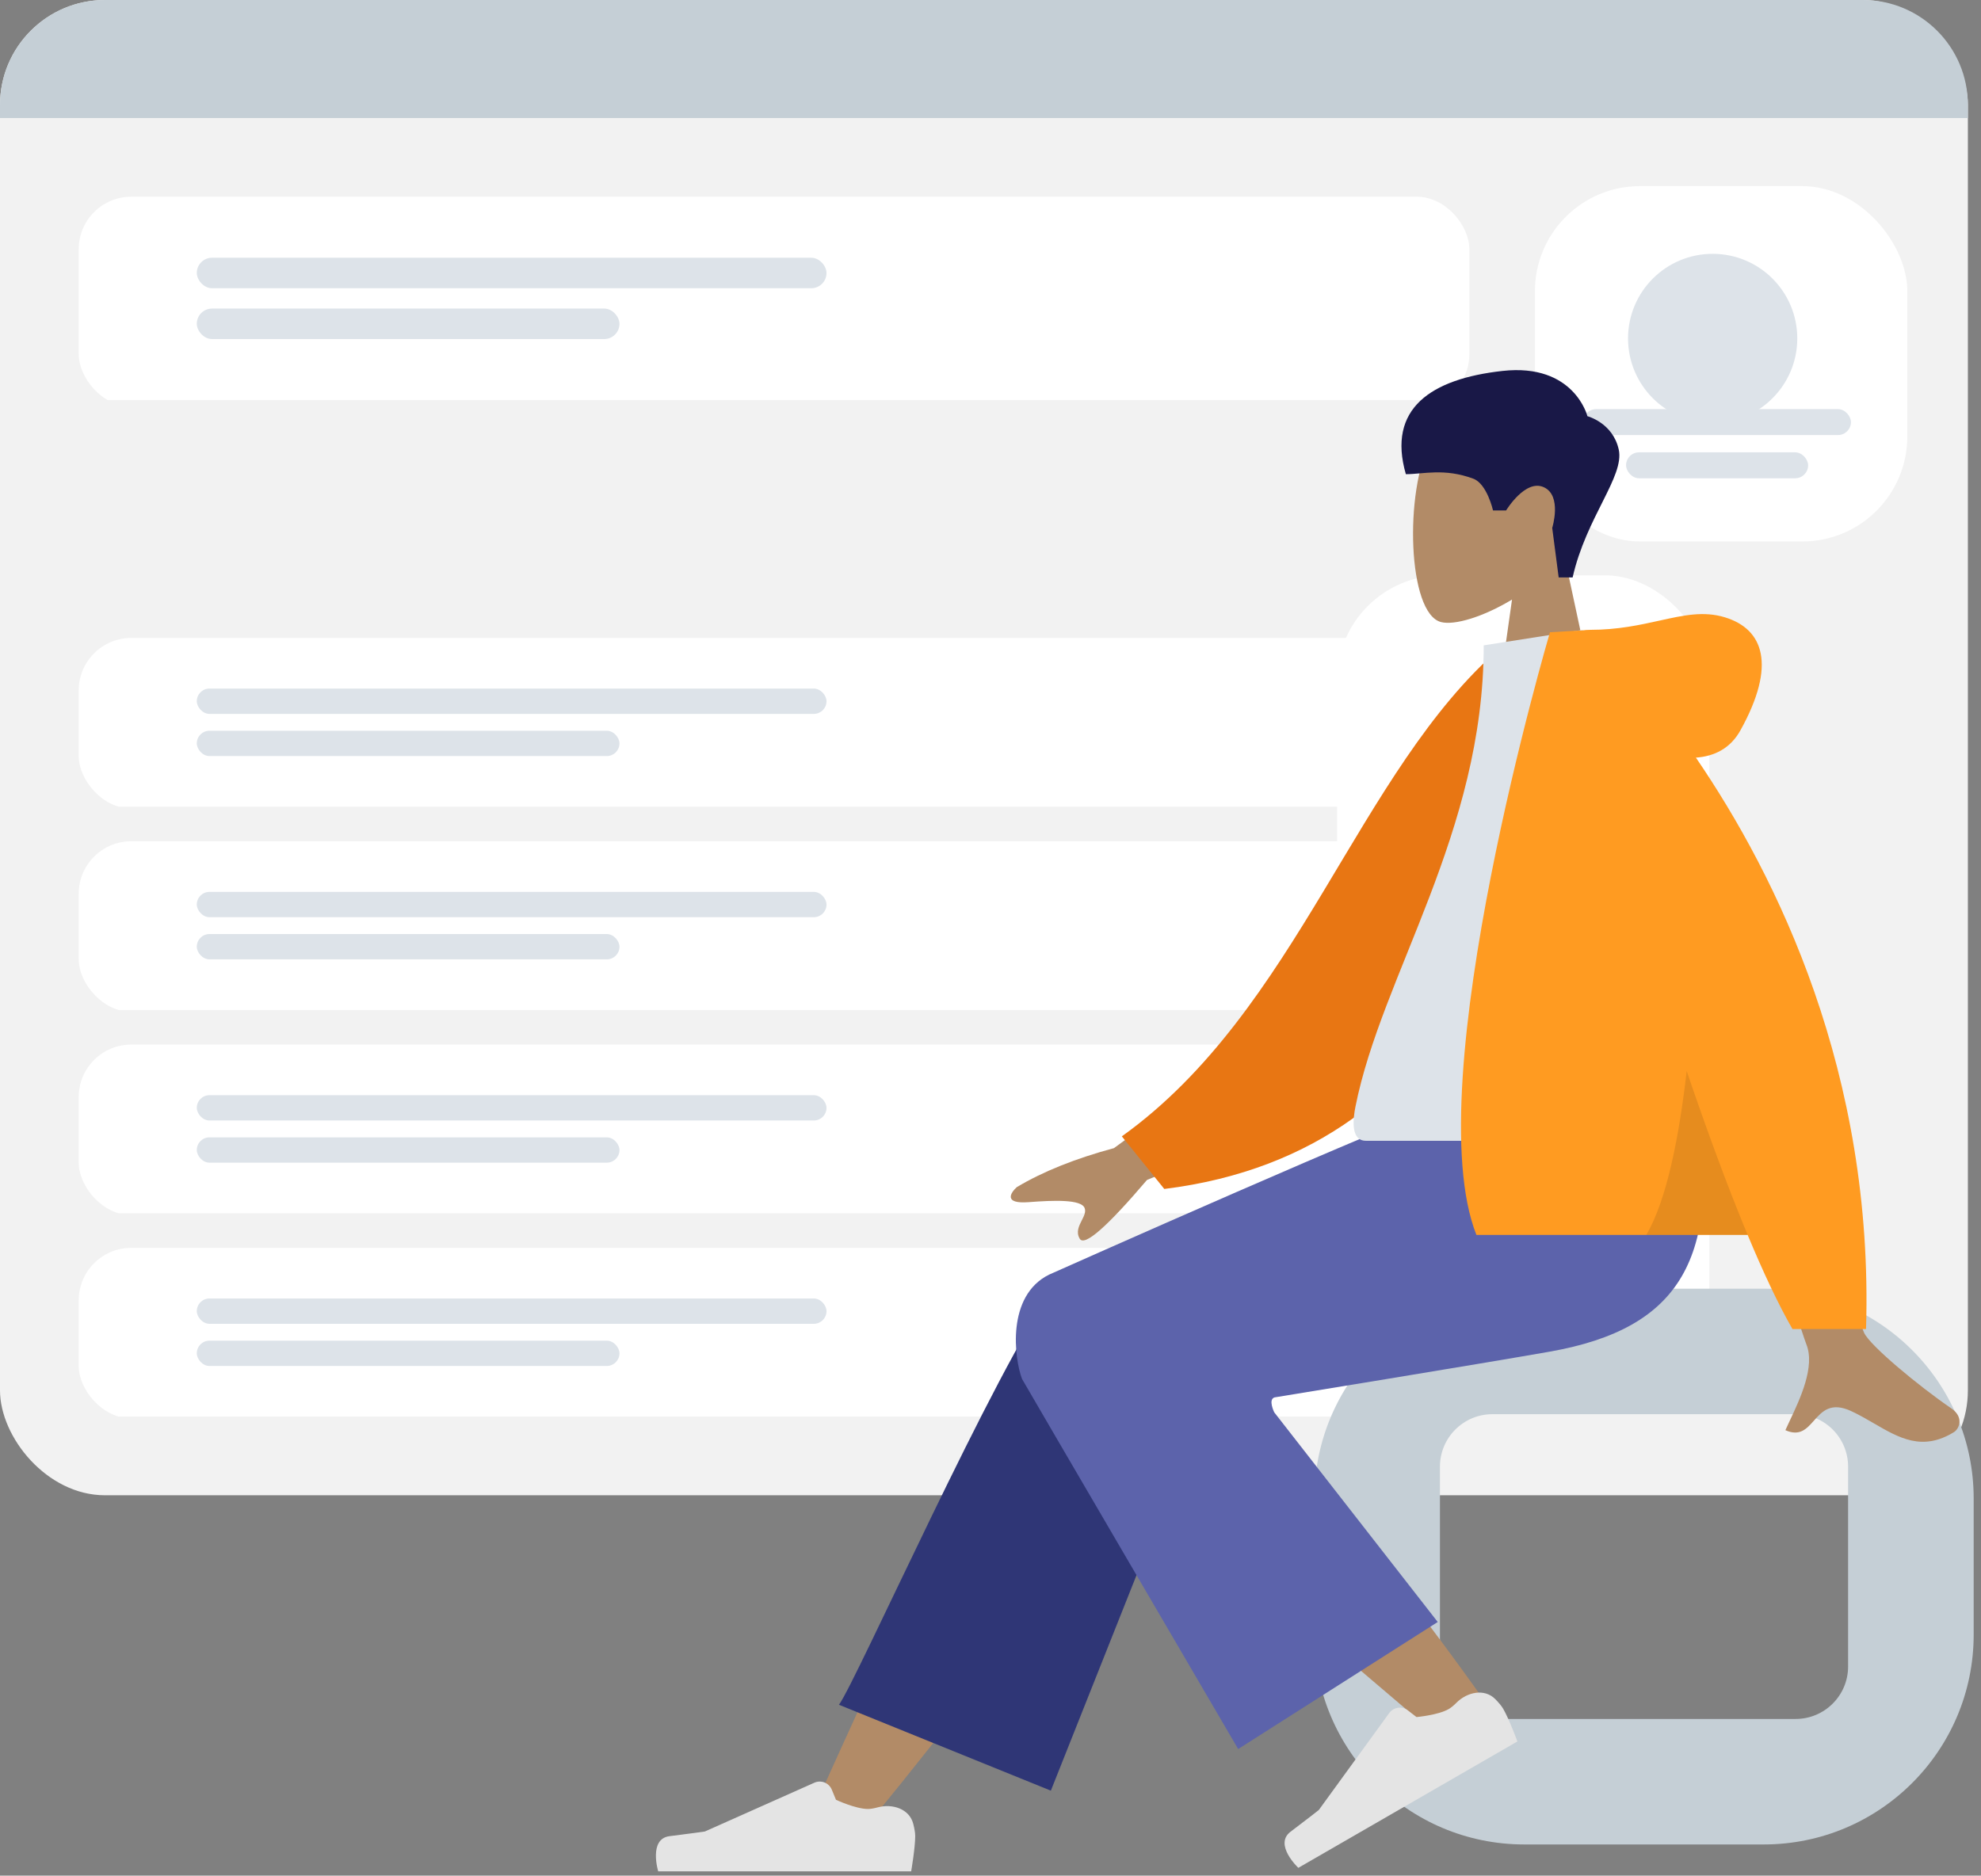 <svg width="151" height="143" viewBox="0 0 151 143" fill="none" xmlns="http://www.w3.org/2000/svg">
<rect x="0" y="0" width="151" height="143" fill="#808080" stroke="none"/>
<rect width="150" height="114" rx="8" fill="#F2F2F2"/>
<rect x="117" y="14.191" width="28.382" height="27.092" rx="8" fill="white"/>
<path fill-rule="evenodd" clip-rule="evenodd" d="M130.546 32.252C134.109 32.252 136.996 29.364 136.996 25.802C136.996 22.239 134.109 19.352 130.546 19.352C126.984 19.352 124.096 22.239 124.096 25.802C124.096 29.364 126.984 32.252 130.546 32.252Z" fill="#DDE3E9"/>
<rect x="120.679" y="31.191" width="20.408" height="1.978" rx="0.989" fill="#DDE3E9"/>
<rect x="123.945" y="34.486" width="13.878" height="1.978" rx="0.989" fill="#DDE3E9"/>
<path d="M0 8C0 3.582 3.582 0 8 0H142C146.418 0 150 3.582 150 8V9H0V8Z" fill="#C5CFD6"/>
<g clip-path="url(#clip0_7853_123058)">
<rect x="101.916" y="43.861" width="28.382" height="63.859" rx="8" fill="white"/>
</g>
<g clip-path="url(#clip1_7853_123058)">
<g clip-path="url(#clip2_7853_123058)">
<rect x="6" y="15" width="106" height="16" rx="4" fill="white"/>
<g clip-path="url(#clip3_7853_123058)">
<rect x="15" y="19.65" width="48" height="2.325" rx="1.163" fill="#DDE3E9"/>
<rect x="15" y="23.525" width="32.219" height="2.325" rx="1.163" fill="#DDE3E9"/>
</g>
</g>
<g clip-path="url(#clip4_7853_123058)">
<rect x="6" y="48.639" width="106" height="13" rx="4" fill="white"/>
<g clip-path="url(#clip5_7853_123058)">
<rect x="15" y="52.498" width="48" height="1.929" rx="0.965" fill="#DDE3E9"/>
<rect x="15" y="55.713" width="32.219" height="1.929" rx="0.965" fill="#DDE3E9"/>
</g>
</g>
<g clip-path="url(#clip6_7853_123058)">
<rect x="6" y="95.139" width="106" height="13" rx="4" fill="white"/>
<g clip-path="url(#clip7_7853_123058)">
<rect x="15" y="98.998" width="48" height="1.929" rx="0.965" fill="#DDE3E9"/>
<rect x="15" y="102.213" width="32.219" height="1.929" rx="0.965" fill="#DDE3E9"/>
</g>
</g>
<g clip-path="url(#clip8_7853_123058)">
<rect x="6" y="79.639" width="106" height="13" rx="4" fill="white"/>
<g clip-path="url(#clip9_7853_123058)">
<rect x="15" y="83.498" width="48" height="1.929" rx="0.965" fill="#DDE3E9"/>
<rect x="15" y="86.713" width="32.219" height="1.929" rx="0.965" fill="#DDE3E9"/>
</g>
</g>
<g clip-path="url(#clip10_7853_123058)">
<rect x="6" y="64.139" width="106" height="13" rx="4" fill="white"/>
<g clip-path="url(#clip11_7853_123058)">
<rect x="15" y="67.998" width="48" height="1.929" rx="0.965" fill="#DDE3E9"/>
<rect x="15" y="71.213" width="32.219" height="1.929" rx="0.965" fill="#DDE3E9"/>
</g>
</g>
</g>
<path fill-rule="evenodd" clip-rule="evenodd" d="M115.252 45.712C113.038 47.046 110.863 47.69 109.842 47.427C107.281 46.768 107.046 37.406 109.027 33.715C111.008 30.024 121.192 28.415 121.706 35.728C121.884 38.266 120.818 40.531 119.242 42.379L122.067 55.538H113.862L115.252 45.712Z" fill="#B28B67"/>
<path fill-rule="evenodd" clip-rule="evenodd" d="M119.872 44.025C120.902 39.446 123.836 36.324 123.388 34.277C122.94 32.231 121 31.732 121 31.732C121 31.732 119.996 27.674 114.526 28.28C109.057 28.886 105.719 31.156 107.16 36.152C108.485 36.152 110.085 35.673 112.297 36.494C113.35 36.884 113.804 38.916 113.804 38.916H114.803C114.803 38.916 116.259 36.505 117.673 37.144C119.088 37.783 118.316 40.249 118.316 40.249L118.809 44.025H119.872Z" fill="#191847"/>
<path fill-rule="evenodd" clip-rule="evenodd" d="M134.442 98.25C143.278 98.25 150.442 105.413 150.442 114.25V124.622C150.442 133.458 143.278 140.622 134.442 140.622H116.187C107.35 140.622 100.187 133.458 100.187 124.622V114.25C100.187 105.413 107.35 98.25 116.187 98.25H134.442ZM136.87 107.818C139.079 107.818 140.87 109.609 140.87 111.818V127.054C140.87 129.263 139.079 131.054 136.87 131.054H113.759C111.55 131.054 109.759 129.263 109.759 127.054V111.818C109.759 109.609 111.55 107.818 113.759 107.818H136.87Z" fill="#C5CFD6"/>
<path fill-rule="evenodd" clip-rule="evenodd" d="M66.287 138.913C73.028 130.686 77.588 124.587 79.969 120.616C84.046 113.816 87.383 107.766 88.436 105.455C90.947 99.943 82.655 97.363 80.779 99.933C77.938 103.824 71.873 116.068 62.581 136.664L66.287 138.913Z" fill="#B28B67"/>
<path fill-rule="evenodd" clip-rule="evenodd" d="M80.1 136.521L92.644 104.96C95.327 99.206 82.37 95.424 80.398 98.102C75.922 104.181 65.282 128.161 63.949 129.972L80.1 136.521Z" fill="#2F3676"/>
<path fill-rule="evenodd" clip-rule="evenodd" d="M113.508 130.193C111.065 126.63 102.177 114.644 97.336 109.685C95.945 108.26 94.588 106.892 93.304 105.617C89.488 101.829 81.889 108.197 85.698 111.647C95.183 120.241 109.024 131.843 110.18 132.877C111.801 134.327 115.044 132.432 113.508 130.193Z" fill="#B28B67"/>
<path fill-rule="evenodd" clip-rule="evenodd" d="M111.01 129.824C111.834 128.993 113.166 128.711 113.984 129.549C114.237 129.808 114.456 130.064 114.58 130.279C115.042 131.079 115.663 132.769 115.663 132.769C114.734 133.305 98.964 142.405 98.964 142.405C98.964 142.405 97.07 140.63 98.374 139.649C99.677 138.668 100.525 137.995 100.525 137.995L105.891 130.605C106.222 130.15 106.864 130.057 107.311 130.401L107.972 130.909C107.972 130.909 109.62 130.766 110.431 130.297C110.614 130.191 110.813 130.022 111.01 129.824Z" fill="#E4E4E4"/>
<path fill-rule="evenodd" clip-rule="evenodd" d="M66.897 137.796C68.026 137.489 69.32 137.91 69.61 139.044C69.7 139.395 69.761 139.726 69.761 139.974C69.761 140.899 69.453 142.672 69.453 142.672C68.38 142.672 50.17 142.672 50.17 142.672C50.17 142.672 49.419 140.188 51.038 139.99C52.658 139.792 53.729 139.633 53.729 139.633L62.073 135.915C62.587 135.685 63.189 135.926 63.404 136.447L63.722 137.218C63.722 137.218 65.221 137.917 66.159 137.917C66.37 137.917 66.627 137.869 66.897 137.796Z" fill="#E4E4E4"/>
<path fill-rule="evenodd" clip-rule="evenodd" d="M97.157 106.537C97.157 106.537 112.796 103.99 118.108 103.054C128.201 101.275 131.144 95.847 129.404 84.002L110.808 84.002C107.116 85.067 79.96 97.181 79.96 97.181C76.702 98.798 77.309 103.563 77.904 105.133C77.941 105.229 94.378 133.348 94.378 133.348L109.59 123.661L97.129 107.678C97.129 107.678 96.635 106.684 97.157 106.537Z" fill="#5C63AB"/>
<path fill-rule="evenodd" clip-rule="evenodd" d="M84.912 87.533L95.817 79.529L98.228 85.486L87.429 89.961C84.375 93.547 82.667 95.042 82.306 94.446C82.001 93.943 82.239 93.473 82.459 93.039C82.63 92.702 82.789 92.387 82.672 92.096C82.404 91.434 80.352 91.503 78.408 91.653C76.464 91.802 77.031 90.938 77.499 90.511C79.484 89.323 81.955 88.331 84.912 87.533ZM142.101 101.636C141.099 99.605 137.688 79.805 137.688 79.805L130.543 79.834C130.543 79.834 137.16 101.183 137.688 102.49C138.373 104.187 137.209 106.652 136.42 108.324C136.298 108.583 136.185 108.823 136.089 109.037C137.184 109.527 137.71 108.935 138.264 108.311C138.89 107.606 139.553 106.861 141.113 107.586C141.716 107.866 142.286 108.198 142.843 108.521C144.768 109.64 146.536 110.667 148.942 109.183C149.323 108.948 149.741 108.063 148.731 107.371C146.216 105.647 142.591 102.63 142.101 101.636Z" fill="#B28B67"/>
<path fill-rule="evenodd" clip-rule="evenodd" d="M117.385 49.842L114.429 49.335C103.46 58.805 98.955 76.999 85.511 86.637L88.747 90.647C112.07 87.76 117.851 65.568 117.385 49.842Z" fill="#E87613"/>
<path fill-rule="evenodd" clip-rule="evenodd" d="M130.271 86.974C130.271 86.974 112.492 86.974 104.114 86.974C102.919 86.974 103.144 85.249 103.317 84.379C105.311 74.332 113.095 63.503 113.095 49.202L120.64 48.02C126.881 58.051 129.039 70.403 130.271 86.974Z" fill="#DDE3E9"/>
<path fill-rule="evenodd" clip-rule="evenodd" d="M129.269 57.762C130.642 57.664 131.882 57.09 132.665 55.677C135.423 50.703 134.427 47.965 131.48 47.065C129.859 46.57 128.335 46.908 126.511 47.312C125.017 47.643 123.322 48.019 121.209 48.019C121.002 48.019 120.813 48.033 120.642 48.06L118.145 48.202C118.145 48.202 107.98 82.636 112.538 94.15H133.213C134.389 96.972 135.541 99.434 136.628 101.326H142.237C142.841 81.82 135.452 66.811 129.269 57.762Z" fill="#FF9B21"/>
<path fill-rule="evenodd" clip-rule="evenodd" d="M133.212 94.149C131.67 90.447 130.089 86.125 128.567 81.662C128 86.577 127.056 91.513 125.485 94.149H133.212Z" fill="black" fill-opacity="0.1"/>
<defs>
<clipPath id="clip0_7853_123058">
<rect width="28.382" height="63.859" fill="white" transform="translate(101.916 43.861)"/>
</clipPath>
<clipPath id="clip1_7853_123058">
<rect width="106" height="93" fill="white" transform="translate(6 15)"/>
</clipPath>
<clipPath id="clip2_7853_123058">
<rect width="106" height="15.5" fill="white" transform="translate(6 15)"/>
</clipPath>
<clipPath id="clip3_7853_123058">
<rect width="48" height="6.2" fill="white" transform="translate(15 19.65)"/>
</clipPath>
<clipPath id="clip4_7853_123058">
<rect width="106" height="12.862" fill="white" transform="translate(6 48.639)"/>
</clipPath>
<clipPath id="clip5_7853_123058">
<rect width="48" height="5.145" fill="white" transform="translate(15 52.498)"/>
</clipPath>
<clipPath id="clip6_7853_123058">
<rect width="106" height="12.862" fill="white" transform="translate(6 95.139)"/>
</clipPath>
<clipPath id="clip7_7853_123058">
<rect width="48" height="5.145" fill="white" transform="translate(15 98.998)"/>
</clipPath>
<clipPath id="clip8_7853_123058">
<rect width="106" height="12.862" fill="white" transform="translate(6 79.639)"/>
</clipPath>
<clipPath id="clip9_7853_123058">
<rect width="48" height="5.145" fill="white" transform="translate(15 83.498)"/>
</clipPath>
<clipPath id="clip10_7853_123058">
<rect width="106" height="12.862" fill="white" transform="translate(6 64.139)"/>
</clipPath>
<clipPath id="clip11_7853_123058">
<rect width="48" height="5.145" fill="white" transform="translate(15 67.998)"/>
</clipPath>
</defs>
</svg>

